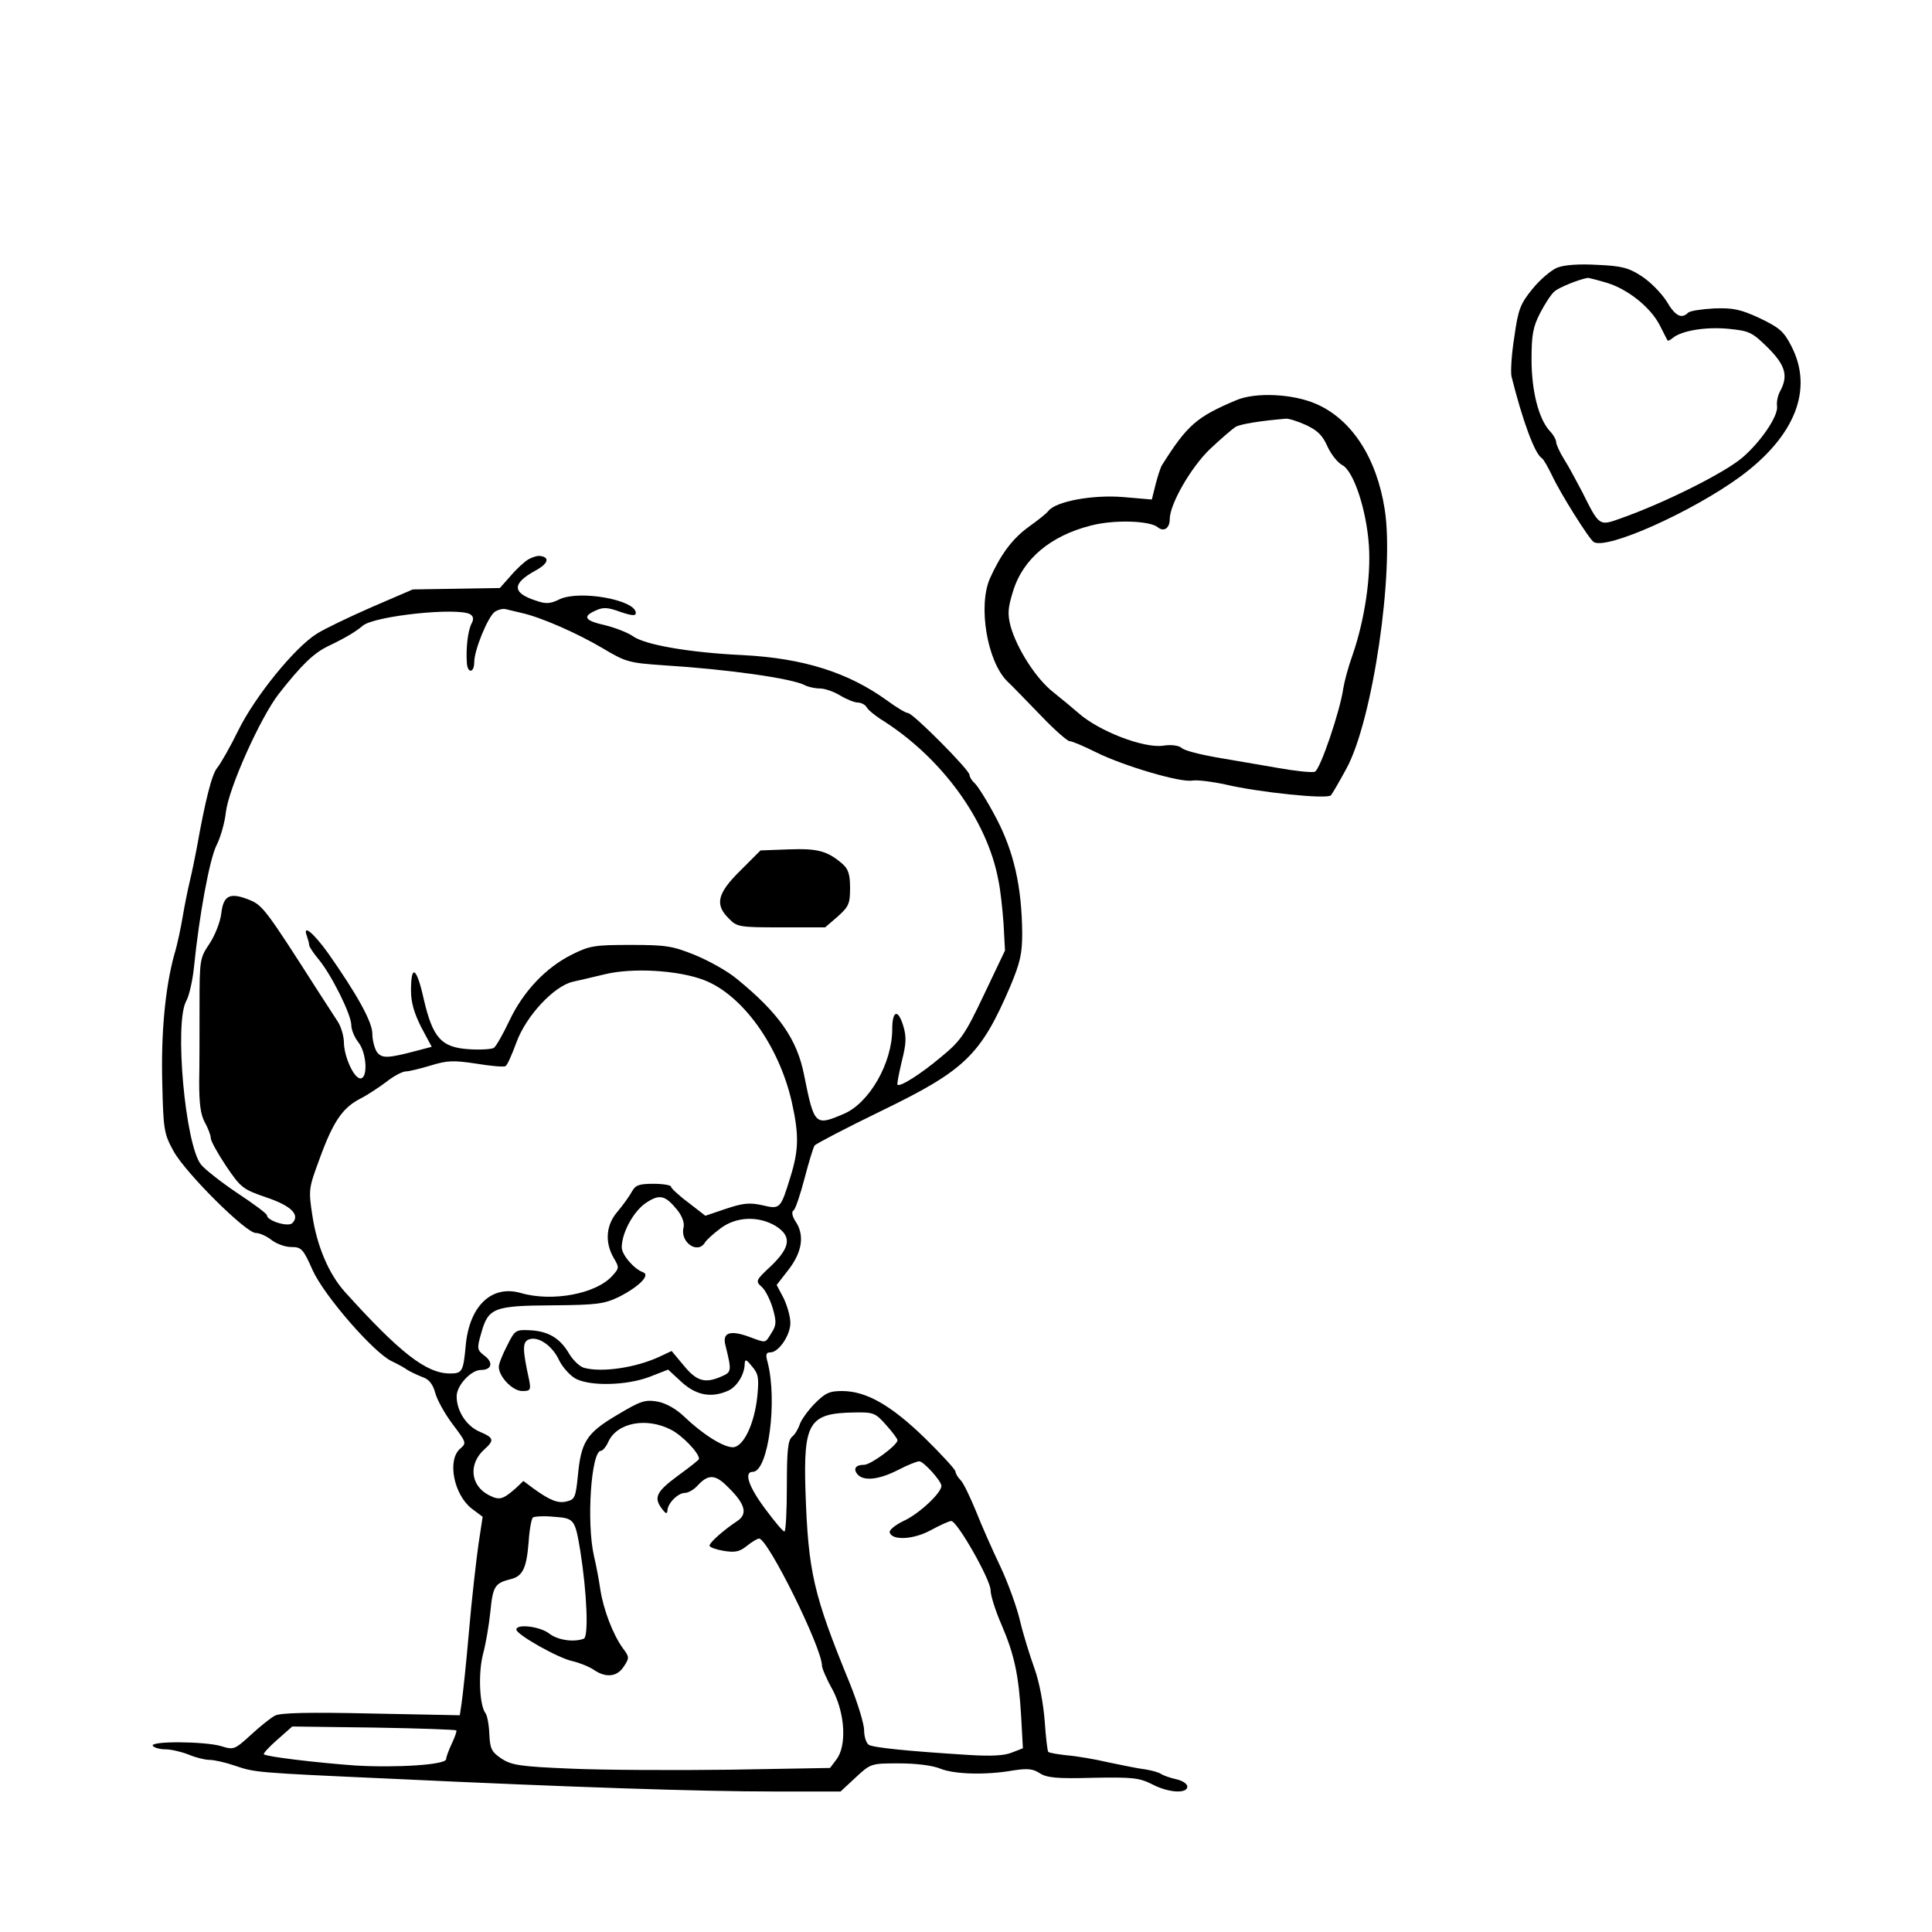 <?xml version="1.0" standalone="no"?>
<!DOCTYPE svg PUBLIC "-//W3C//DTD SVG 20010904//EN"
 "http://www.w3.org/TR/2001/REC-SVG-20010904/DTD/svg10.dtd">
<svg version="1.0" xmlns="http://www.w3.org/2000/svg"
 width="550pt" height="550pt" viewBox="0 0 550 550"
 preserveAspectRatio="xMidYMid meet">
<g transform="translate(0,550) scale(0.1,-0.1)"
fill="#000000" stroke="none">
<path d="M4433 4738 c-17 -7 -49 -34 -70 -60 -35 -43 -41 -58 -52 -137 -8 -49
-11 -100 -8 -113 31 -124 66 -220 86 -232 5 -3 18 -26 30 -51 24 -51 105 -180
118 -188 37 -23 280 86 417 186 156 115 209 248 146 371 -22 43 -34 53 -90 80
-54 25 -75 30 -130 28 -36 -2 -69 -7 -74 -12 -19 -19 -37 -10 -62 33 -15 23
-46 55 -71 71 -37 24 -57 29 -126 32 -52 3 -94 0 -114 -8z m141 -43 c60 -18
125 -70 151 -121 11 -22 21 -41 22 -43 2 -2 8 1 15 7 26 21 94 32 158 26 61
-6 68 -10 113 -54 50 -50 58 -80 35 -123 -7 -12 -11 -32 -9 -44 3 -28 -46
-100 -98 -145 -51 -44 -223 -130 -348 -174 -61 -22 -60 -22 -109 76 -16 30
-38 72 -51 92 -13 21 -23 43 -23 50 0 6 -8 21 -19 32 -31 35 -51 113 -51 203
0 69 4 92 24 131 14 27 32 55 42 63 13 11 67 33 94 38 3 0 27 -6 54 -14z"/>
<path d="M3520 4361 c-114 -48 -140 -71 -212 -185 -4 -6 -12 -31 -18 -54 l-11
-44 -82 7 c-86 7 -190 -12 -212 -39 -5 -7 -30 -27 -54 -44 -49 -35 -82 -80
-113 -149 -34 -78 -8 -235 49 -292 16 -15 59 -60 97 -99 38 -40 75 -72 81 -72
7 0 40 -14 74 -31 78 -39 243 -88 276 -81 14 2 55 -3 92 -11 98 -23 292 -43
302 -31 4 5 24 39 44 76 75 137 137 562 109 738 -23 147 -94 256 -195 300 -66
29 -172 34 -227 11z m198 -71 c32 -15 47 -29 61 -61 10 -22 29 -46 42 -53 32
-16 69 -126 76 -229 6 -90 -12 -212 -47 -313 -12 -33 -23 -75 -26 -94 -9 -64
-66 -232 -81 -237 -8 -3 -56 2 -106 11 -51 9 -129 22 -175 30 -45 8 -89 19
-97 26 -9 8 -31 11 -55 7 -56 -7 -183 42 -241 94 -15 13 -46 39 -70 58 -49 38
-104 124 -122 188 -9 35 -8 52 7 100 28 92 107 158 222 187 65 17 167 14 190
-5 17 -14 34 -3 34 23 0 43 61 149 116 201 30 28 62 56 72 62 14 8 71 17 142
23 8 1 34 -7 58 -18z"/>
<path d="M1505 3908 c-11 -6 -34 -27 -51 -47 l-31 -35 -124 -2 -124 -2 -116
-50 c-64 -28 -135 -62 -157 -76 -64 -40 -177 -180 -224 -276 -23 -47 -50 -94
-59 -105 -16 -18 -35 -95 -59 -230 -5 -27 -14 -70 -20 -95 -6 -25 -15 -70 -20
-100 -5 -30 -15 -79 -24 -108 -26 -95 -38 -225 -34 -368 3 -130 5 -142 32
-191 34 -62 206 -233 234 -233 11 0 31 -9 45 -20 14 -11 39 -20 56 -20 29 0
34 -5 61 -66 33 -73 174 -235 225 -259 17 -8 37 -19 45 -25 8 -5 27 -14 42
-20 19 -6 30 -20 37 -45 5 -20 28 -61 50 -90 39 -52 40 -53 20 -70 -36 -33
-17 -129 33 -169 l32 -24 -12 -79 c-6 -43 -19 -154 -27 -248 -8 -93 -18 -185
-21 -204 l-5 -34 -253 5 c-178 4 -258 2 -273 -6 -12 -6 -43 -31 -69 -55 -46
-42 -49 -43 -84 -32 -47 14 -204 15 -195 1 3 -5 20 -10 36 -10 16 0 46 -7 66
-15 19 -8 46 -15 59 -15 13 0 45 -7 71 -16 60 -20 52 -20 453 -38 509 -24 873
-36 1083 -36 l190 0 43 40 c43 40 44 40 124 40 49 0 95 -6 117 -15 39 -16 129
-19 208 -5 40 6 55 5 75 -8 20 -13 49 -16 152 -13 111 2 131 0 167 -18 47 -25
101 -28 101 -7 0 8 -14 17 -32 21 -18 4 -37 11 -43 15 -5 4 -26 10 -45 13 -19
2 -66 12 -105 20 -38 9 -92 18 -118 20 -27 3 -51 7 -53 10 -2 2 -7 42 -10 88
-4 50 -15 110 -29 149 -13 36 -32 97 -41 135 -9 39 -34 108 -56 155 -22 46
-54 118 -70 159 -17 41 -36 81 -44 88 -8 8 -14 19 -14 24 0 5 -39 48 -87 95
-97 94 -167 134 -236 134 -37 0 -48 -6 -79 -37 -20 -21 -39 -48 -42 -60 -4
-11 -13 -27 -21 -33 -12 -10 -15 -40 -15 -141 0 -71 -3 -129 -7 -129 -5 1 -29
30 -55 65 -47 63 -61 105 -35 105 44 0 71 202 42 313 -6 21 -4 27 8 27 24 0
57 49 57 84 0 18 -9 49 -19 70 l-20 38 35 45 c38 50 45 98 18 137 -9 14 -11
27 -5 30 5 3 19 44 31 90 12 46 25 89 29 95 4 5 90 50 191 99 237 115 282 158
366 354 28 67 34 92 34 151 -1 133 -24 233 -74 328 -25 48 -53 92 -61 99 -8 7
-15 18 -15 24 0 14 -161 176 -175 176 -6 0 -33 16 -60 36 -111 80 -238 120
-410 129 -151 7 -277 29 -312 53 -15 11 -52 25 -80 32 -59 13 -66 25 -27 42
21 10 35 9 70 -4 33 -11 44 -12 44 -3 0 37 -159 66 -217 39 -26 -13 -39 -14
-67 -4 -69 22 -69 49 -1 86 35 19 41 37 14 41 -8 2 -23 -3 -34 -9z m-20 -153
c55 -12 159 -58 230 -100 67 -40 75 -42 175 -49 178 -11 365 -37 402 -57 10
-5 29 -9 43 -9 13 0 39 -9 57 -20 18 -11 41 -20 50 -20 9 0 21 -6 25 -13 4 -8
22 -22 38 -33 173 -107 305 -287 337 -459 6 -27 12 -84 15 -126 l4 -75 -60
-126 c-54 -114 -66 -131 -122 -177 -58 -49 -117 -86 -124 -79 -2 2 4 31 12 66
13 51 14 70 4 103 -15 48 -31 42 -31 -11 0 -96 -65 -210 -138 -241 -82 -35
-84 -33 -113 111 -20 102 -72 176 -191 273 -26 22 -80 52 -119 68 -64 26 -83
29 -183 29 -102 0 -117 -2 -167 -27 -75 -37 -140 -106 -179 -189 -18 -38 -38
-73 -44 -77 -6 -4 -38 -6 -70 -4 -80 5 -104 32 -130 144 -20 90 -36 100 -36
23 0 -34 9 -64 29 -104 l30 -56 -38 -10 c-87 -23 -103 -24 -118 -5 -7 11 -13
34 -13 52 0 34 -44 113 -127 231 -42 58 -73 83 -59 46 3 -9 6 -19 6 -24 0 -5
12 -23 27 -41 36 -43 93 -157 93 -187 0 -13 9 -35 20 -49 24 -30 28 -103 6
-103 -18 0 -46 60 -47 102 0 18 -8 45 -17 59 -9 14 -35 54 -57 88 -145 227
-157 243 -192 258 -58 24 -77 15 -83 -37 -3 -25 -18 -63 -34 -87 -27 -40 -28
-46 -28 -175 0 -73 0 -171 -1 -218 0 -62 4 -93 16 -115 9 -16 17 -37 17 -45 0
-8 20 -44 44 -80 42 -62 48 -66 115 -89 71 -24 96 -50 73 -73 -12 -12 -72 7
-72 22 0 5 -38 33 -85 64 -46 31 -93 68 -103 81 -45 57 -76 404 -42 465 8 14
18 57 22 95 15 150 45 312 65 350 11 22 23 64 26 93 8 68 97 267 150 336 65
83 100 117 142 137 50 24 78 41 98 58 34 28 272 53 306 32 9 -6 10 -14 3 -27
-10 -19 -16 -70 -13 -111 2 -31 21 -29 21 2 0 34 38 127 58 143 9 6 23 10 31
8 9 -2 30 -7 46 -11z m519 -1045 c110 -42 214 -188 250 -347 21 -94 20 -137
-4 -214 -28 -91 -29 -92 -80 -80 -36 8 -55 6 -103 -10 l-59 -20 -49 38 c-27
20 -49 41 -49 45 0 4 -22 8 -50 8 -41 0 -51 -4 -61 -22 -7 -13 -25 -38 -40
-56 -34 -38 -38 -88 -12 -133 16 -27 16 -29 -3 -50 -45 -52 -171 -76 -261 -50
-83 24 -146 -36 -157 -147 -7 -77 -10 -82 -45 -82 -67 0 -142 58 -299 232 -46
51 -80 131 -93 219 -11 72 -10 77 20 158 39 108 66 147 116 173 22 11 56 34
76 49 20 16 45 29 55 29 9 0 41 8 71 17 46 14 63 15 129 5 42 -7 79 -10 83 -7
5 2 18 32 31 67 27 75 106 160 160 173 19 4 60 14 90 21 80 20 211 12 284 -16z
m-74 -657 c12 -16 19 -35 16 -47 -11 -42 40 -78 61 -43 4 7 24 25 44 40 45 34
108 36 157 7 46 -29 43 -60 -13 -114 -44 -41 -45 -43 -26 -60 10 -9 24 -37 31
-61 11 -39 10 -48 -4 -70 -19 -30 -13 -29 -65 -10 -53 19 -75 11 -66 -24 18
-73 18 -77 -10 -89 -47 -21 -71 -15 -108 30 l-35 42 -34 -16 c-66 -31 -163
-46 -215 -32 -12 3 -31 21 -42 39 -26 45 -59 65 -111 68 -42 2 -44 1 -66 -43
-13 -25 -24 -52 -24 -61 0 -28 39 -69 67 -69 23 0 25 3 19 33 -19 87 -19 107
0 114 26 10 67 -18 86 -60 10 -20 31 -43 47 -52 43 -22 145 -19 209 5 l54 21
39 -36 c42 -38 85 -45 132 -24 25 11 47 47 47 77 1 14 5 12 21 -8 18 -21 20
-33 15 -84 -8 -80 -40 -146 -70 -146 -27 0 -86 37 -138 87 -23 22 -51 38 -76
43 -36 6 -48 2 -115 -38 -88 -52 -103 -77 -112 -174 -6 -60 -9 -67 -31 -72
-25 -7 -49 3 -96 37 l-28 21 -22 -21 c-37 -32 -46 -35 -77 -19 -52 27 -58 89
-12 130 29 26 27 33 -13 50 -38 16 -66 59 -66 101 0 31 41 75 69 75 31 0 36
21 11 40 -22 17 -23 20 -10 65 20 72 36 78 203 79 127 1 147 4 189 24 57 29
90 62 69 70 -26 9 -61 50 -61 71 0 41 33 102 68 126 40 27 56 23 92 -22z m592
-609 c18 -20 33 -40 33 -44 0 -14 -76 -70 -95 -70 -24 0 -32 -11 -19 -27 17
-20 60 -16 115 12 27 14 54 25 61 25 12 0 63 -56 63 -70 0 -20 -63 -79 -106
-99 -25 -12 -44 -27 -41 -34 7 -23 68 -20 117 7 26 14 52 26 58 26 17 0 112
-167 112 -197 0 -15 14 -59 31 -98 37 -86 49 -143 56 -261 l5 -91 -31 -12
c-21 -9 -59 -11 -123 -7 -176 11 -273 21 -285 29 -7 5 -13 23 -13 41 0 18 -18
77 -40 132 -105 256 -119 318 -127 549 -6 196 10 222 139 224 54 1 60 -1 90
-35z m-612 -14 c32 -16 80 -66 80 -83 0 -3 -27 -24 -60 -48 -62 -46 -70 -62
-45 -95 10 -13 14 -15 15 -5 0 21 30 51 50 51 9 0 25 9 35 20 31 34 51 34 88
-4 49 -48 56 -76 26 -96 -38 -25 -79 -61 -79 -70 0 -5 18 -11 40 -15 32 -5 45
-3 66 14 15 12 30 21 35 21 25 0 179 -311 179 -362 0 -7 13 -38 30 -68 36 -68
41 -160 11 -199 l-18 -24 -286 -5 c-157 -2 -360 -1 -451 3 -147 6 -170 10
-199 29 -28 19 -32 28 -34 70 -1 26 -6 53 -11 59 -17 22 -21 113 -7 168 8 29
17 83 21 121 7 72 13 81 56 92 36 8 47 31 53 107 2 34 8 65 12 69 4 3 31 5 60
2 58 -4 60 -7 75 -97 19 -120 24 -244 10 -250 -29 -11 -75 -4 -99 15 -26 20
-93 28 -93 11 0 -14 118 -81 160 -90 21 -5 48 -16 61 -25 34 -23 66 -20 85 10
16 24 16 27 -3 52 -28 39 -55 109 -64 167 -4 28 -12 70 -18 95 -22 96 -8 300
20 300 5 0 15 12 21 26 25 54 108 70 178 34z m-611 -856 c2 -2 -4 -19 -13 -38
-9 -19 -16 -39 -16 -44 0 -16 -141 -25 -259 -18 -110 8 -253 25 -260 32 -2 2
15 21 38 41 l43 38 231 -3 c128 -2 234 -6 236 -8z"/>
<path d="M2245 3082 l-80 -3 -57 -57 c-66 -65 -74 -97 -33 -137 23 -24 30 -25
149 -25 l125 0 36 31 c31 28 35 36 35 81 0 39 -5 54 -22 69 -43 37 -71 44
-153 41z"/>
</g>
</svg>
